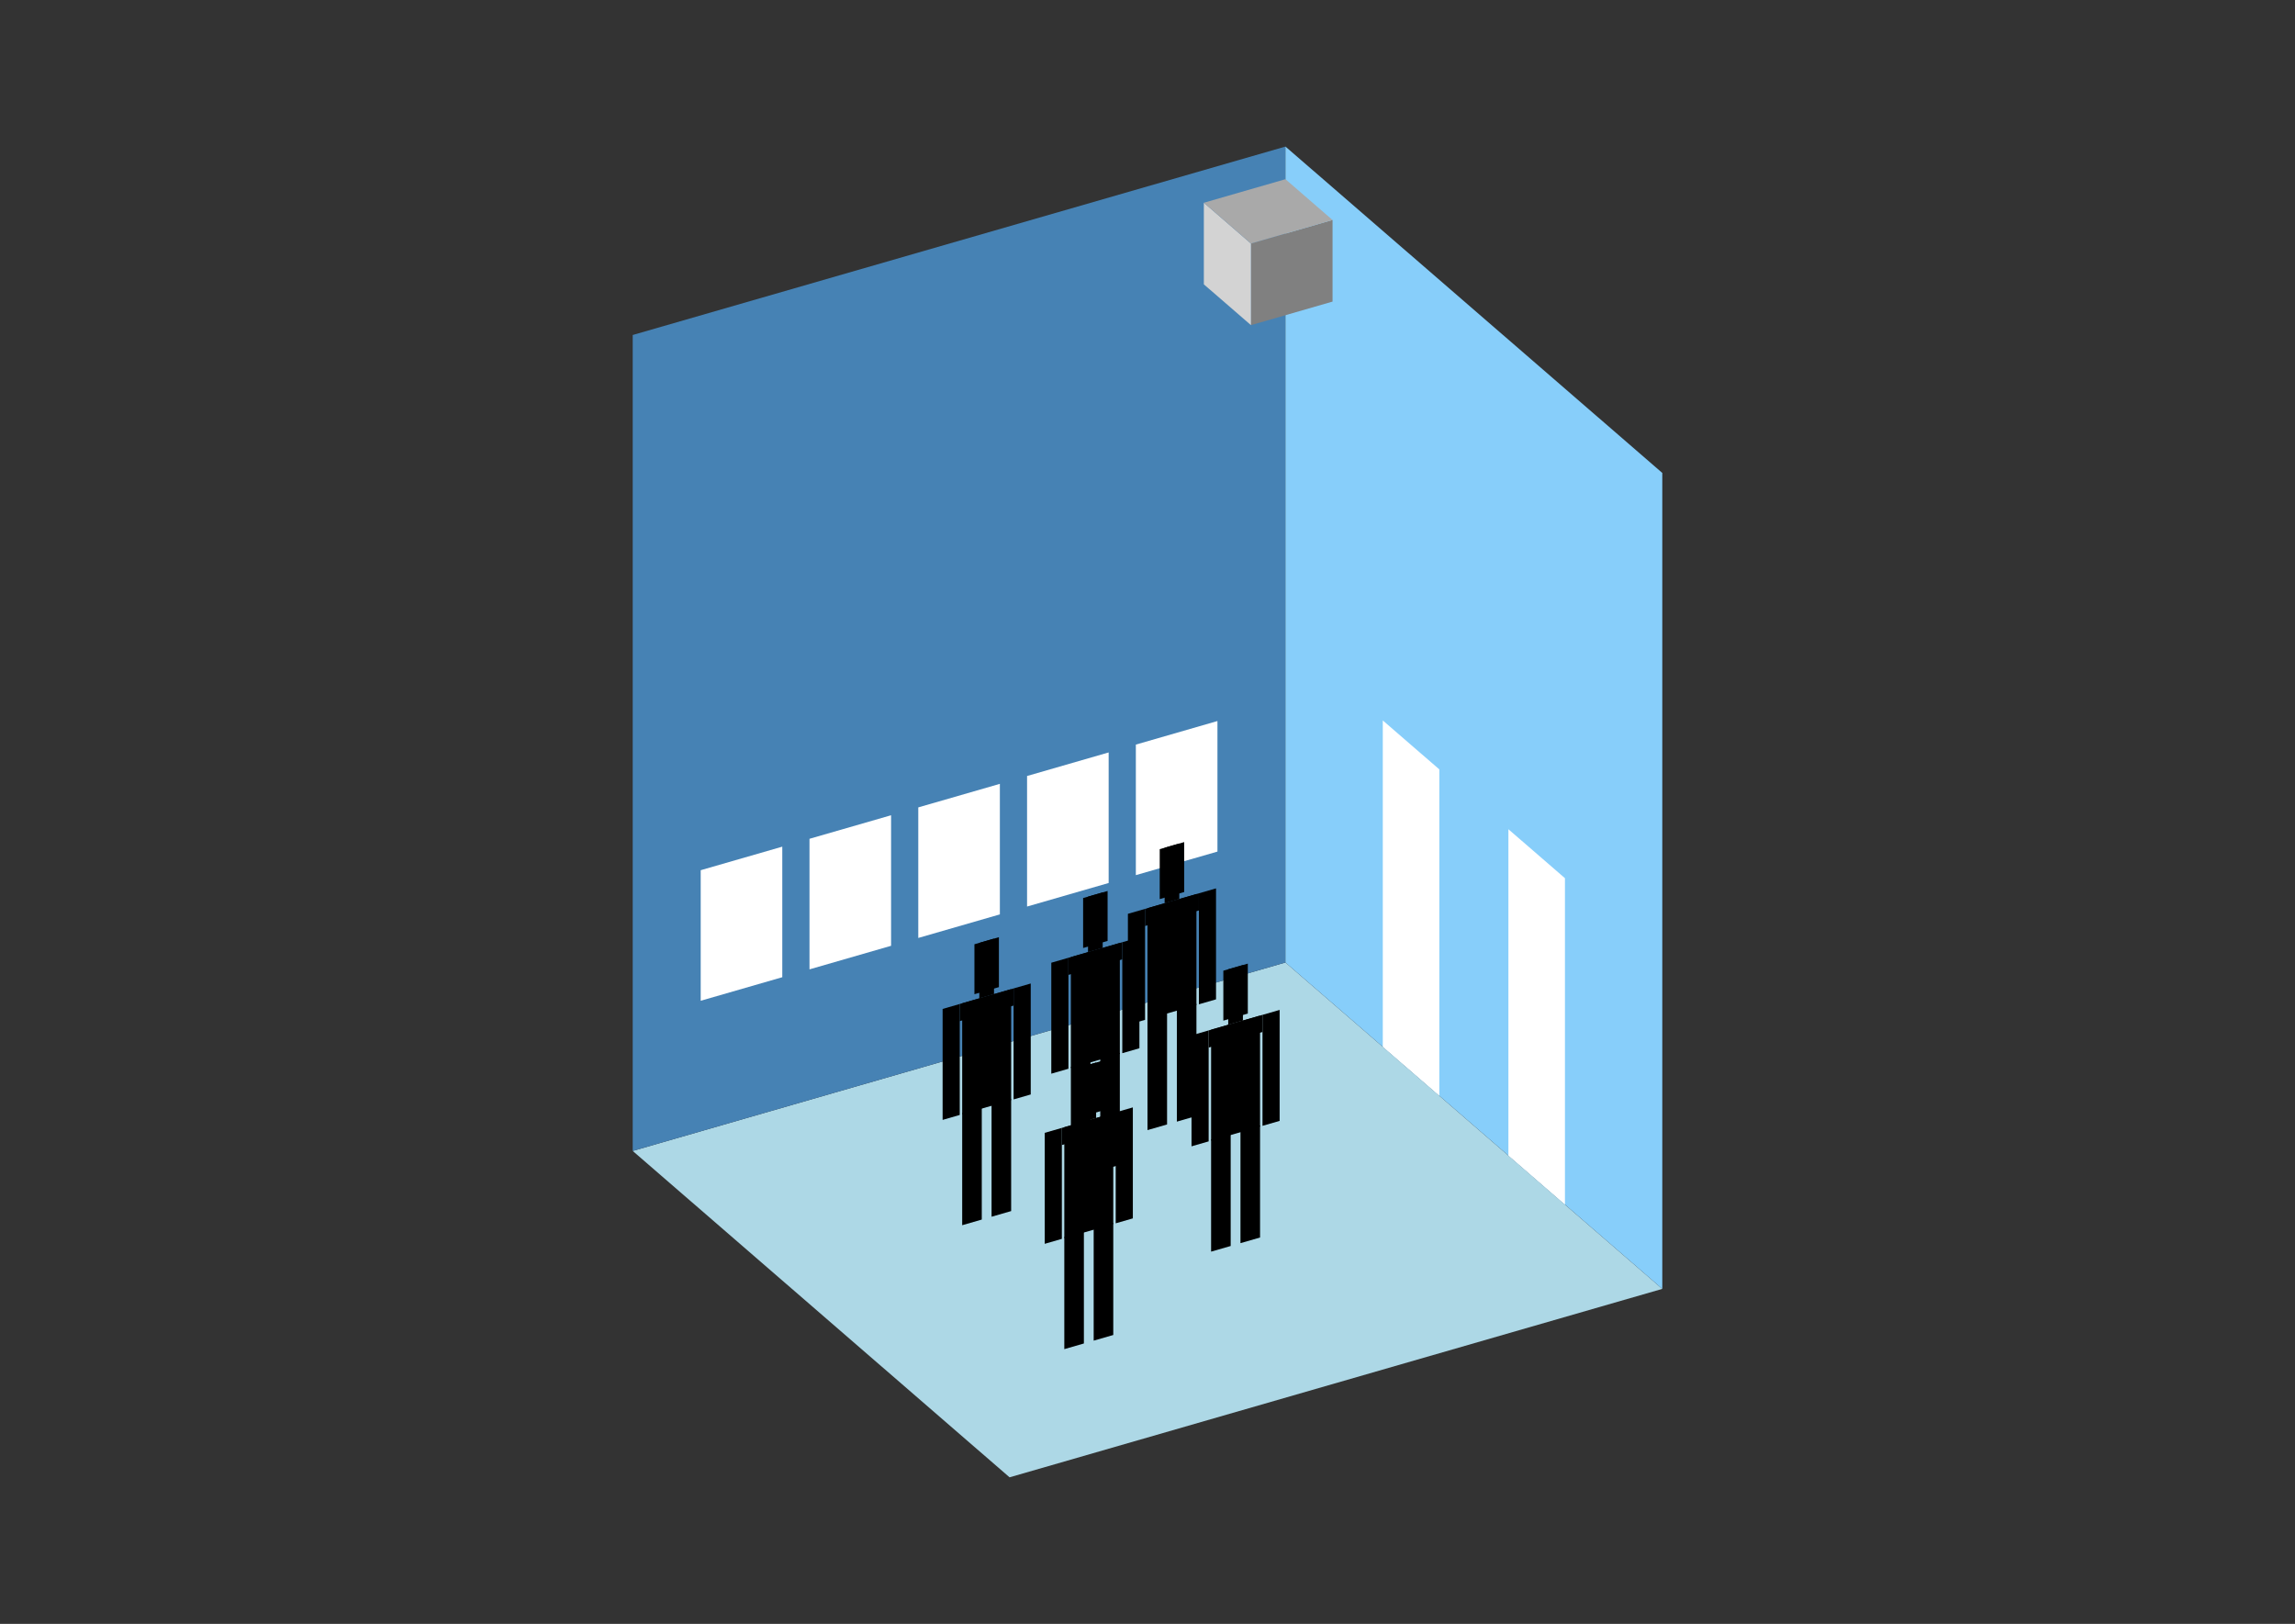 <?xml version="1.0" encoding="UTF-8"?>
<svg
  xmlns="http://www.w3.org/2000/svg"
  width="848"
  height="600"
  style="background-color:white"
>
  <rect width="100%" height="100%" fill="#333333" stroke="none"/>
  <polygon fill="lightblue" points="373.032,545.848 233.784,425.256 474.968,355.632 614.216,476.224" />
  <polygon fill="steelblue" points="233.784,425.256 233.784,123.776 474.968,54.152 474.968,355.632" />
  <polygon fill="lightskyblue" points="614.216,476.224 614.216,174.744 474.968,54.152 474.968,355.632" />
  <polygon fill="white" points="531.828,404.874 531.828,284.282 510.94,266.193 510.94,386.785" />
  <polygon fill="white" points="578.244,445.071 578.244,324.479 557.356,306.39 557.356,426.982" />
  <polygon fill="white" points="258.907,369.767 258.907,321.53 289.055,312.827 289.055,361.064" />
  <polygon fill="white" points="299.105,358.163 299.105,309.926 329.253,301.223 329.253,349.46" />
  <polygon fill="white" points="339.302,346.559 339.302,298.322 369.45,289.619 369.45,337.856" />
  <polygon fill="white" points="379.5,334.955 379.5,286.718 409.648,278.015 409.648,326.252" />
  <polygon fill="white" points="419.697,323.351 419.697,275.114 449.845,266.411 449.845,314.648" />
  <polygon fill="grey" points="462.226,120.136 462.226,89.988 492.374,81.285 492.374,111.433" />
  <polygon fill="lightgrey" points="462.226,120.136 462.226,89.988 444.82,74.914 444.82,105.062" />
  <polygon fill="darkgrey" points="462.226,89.988 444.82,74.914 474.968,66.211 492.374,81.285" />
  <polygon fill="hsl(360.0,50.0%,68.652%)" points="423.996,417.558 423.996,376.147 431.231,374.058 431.231,415.469" />
  <polygon fill="hsl(360.0,50.0%,68.652%)" points="442.085,412.336 442.085,370.925 434.849,373.013 434.849,414.425" />
  <polygon fill="hsl(360.0,50.0%,68.652%)" points="416.76,378.645 416.76,337.644 423.091,335.816 423.091,376.818" />
  <polygon fill="hsl(360.0,50.0%,68.652%)" points="442.989,371.074 442.989,330.072 449.32,328.245 449.32,369.246" />
  <polygon fill="hsl(360.0,50.0%,68.652%)" points="423.091,342.147 423.091,335.816 442.989,330.072 442.989,336.403" />
  <polygon fill="hsl(360.0,50.0%,68.652%)" points="423.996,376.557 423.996,335.555 442.085,330.334 442.085,371.335" />
  <polygon fill="hsl(360.0,50.0%,68.652%)" points="428.518,332.2 428.518,313.749 437.562,311.138 437.562,329.589" />
  <polygon fill="hsl(360.0,50.0%,68.652%)" points="430.327,333.728 430.327,313.227 435.754,311.66 435.754,332.161" />
  <polygon fill="hsl(360.0,50.0%,65.575%)" points="395.689,435.625 395.689,394.214 402.924,392.125 402.924,433.536" />
  <polygon fill="hsl(360.0,50.0%,65.575%)" points="413.778,430.403 413.778,388.992 406.542,391.081 406.542,432.492" />
  <polygon fill="hsl(360.0,50.0%,65.575%)" points="388.453,396.713 388.453,355.711 394.784,353.884 394.784,394.885" />
  <polygon fill="hsl(360.0,50.0%,65.575%)" points="414.682,389.141 414.682,348.14 421.013,346.312 421.013,387.313" />
  <polygon fill="hsl(360.0,50.0%,65.575%)" points="394.784,360.215 394.784,353.884 414.682,348.14 414.682,354.471" />
  <polygon fill="hsl(360.0,50.0%,65.575%)" points="395.689,394.624 395.689,353.623 413.778,348.401 413.778,389.402" />
  <polygon fill="hsl(360.0,50.0%,65.575%)" points="400.211,350.267 400.211,331.817 409.255,329.206 409.255,347.656" />
  <polygon fill="hsl(360.0,50.0%,65.575%)" points="402.02,351.795 402.02,331.294 407.446,329.728 407.446,350.228" />
  <polygon fill="hsl(360.0,50.0%,63.871%)" points="355.53,452.699 355.53,411.288 362.766,409.199 362.766,450.61" />
  <polygon fill="hsl(360.0,50.0%,63.871%)" points="373.619,447.477 373.619,406.066 366.384,408.155 366.384,449.566" />
  <polygon fill="hsl(360.0,50.0%,63.871%)" points="348.295,413.786 348.295,372.785 354.626,370.958 354.626,411.959" />
  <polygon fill="hsl(360.0,50.0%,63.871%)" points="374.524,406.215 374.524,365.214 380.855,363.386 380.855,404.387" />
  <polygon fill="hsl(360.0,50.0%,63.871%)" points="354.626,377.289 354.626,370.958 374.524,365.214 374.524,371.545" />
  <polygon fill="hsl(360.0,50.0%,63.871%)" points="355.53,411.698 355.53,370.696 373.619,365.475 373.619,406.476" />
  <polygon fill="hsl(360.0,50.0%,63.871%)" points="360.052,367.341 360.052,348.89 369.097,346.279 369.097,364.73" />
  <polygon fill="hsl(360.0,50.0%,63.871%)" points="361.861,368.869 361.861,348.368 367.288,346.802 367.288,367.302" />
  <polygon fill="hsl(360.0,50.0%,52.578%)" points="447.5,462.464 447.5,421.053 454.736,418.964 454.736,460.375" />
  <polygon fill="hsl(360.0,50.0%,52.578%)" points="465.589,457.242 465.589,415.831 458.354,417.92 458.354,459.331" />
  <polygon fill="hsl(360.0,50.0%,52.578%)" points="440.265,423.551 440.265,382.55 446.596,380.722 446.596,421.724" />
  <polygon fill="hsl(360.0,50.0%,52.578%)" points="466.494,415.98 466.494,374.979 472.825,373.151 472.825,414.152" />
  <polygon fill="hsl(360.0,50.0%,52.578%)" points="446.596,387.054 446.596,380.722 466.494,374.979 466.494,381.31" />
  <polygon fill="hsl(360.0,50.0%,52.578%)" points="447.5,421.463 447.5,380.461 465.589,375.24 465.589,416.241" />
  <polygon fill="hsl(360.0,50.0%,52.578%)" points="452.023,377.106 452.023,358.655 461.067,356.044 461.067,374.495" />
  <polygon fill="hsl(360.0,50.0%,52.578%)" points="453.831,378.634 453.831,358.133 459.258,356.567 459.258,377.067" />
  <polygon fill="hsl(360.0,50.0%,46.247%)" points="393.262,498.482 393.262,457.071 400.497,454.982 400.497,496.393" />
  <polygon fill="hsl(360.0,50.0%,46.247%)" points="411.351,493.26 411.351,451.849 404.115,453.938 404.115,495.349" />
  <polygon fill="hsl(360.0,50.0%,46.247%)" points="386.026,459.569 386.026,418.568 392.357,416.74 392.357,457.742" />
  <polygon fill="hsl(360.0,50.0%,46.247%)" points="412.255,451.998 412.255,410.997 418.586,409.169 418.586,450.17" />
  <polygon fill="hsl(360.0,50.0%,46.247%)" points="392.357,423.072 392.357,416.74 412.255,410.997 412.255,417.328" />
  <polygon fill="hsl(360.0,50.0%,46.247%)" points="393.262,457.481 393.262,416.479 411.351,411.258 411.351,452.259" />
  <polygon fill="hsl(360.0,50.0%,46.247%)" points="397.784,413.124 397.784,394.673 406.828,392.062 406.828,410.513" />
  <polygon fill="hsl(360.0,50.0%,46.247%)" points="399.593,414.652 399.593,394.151 405.02,392.585 405.02,413.085" />
</svg>
